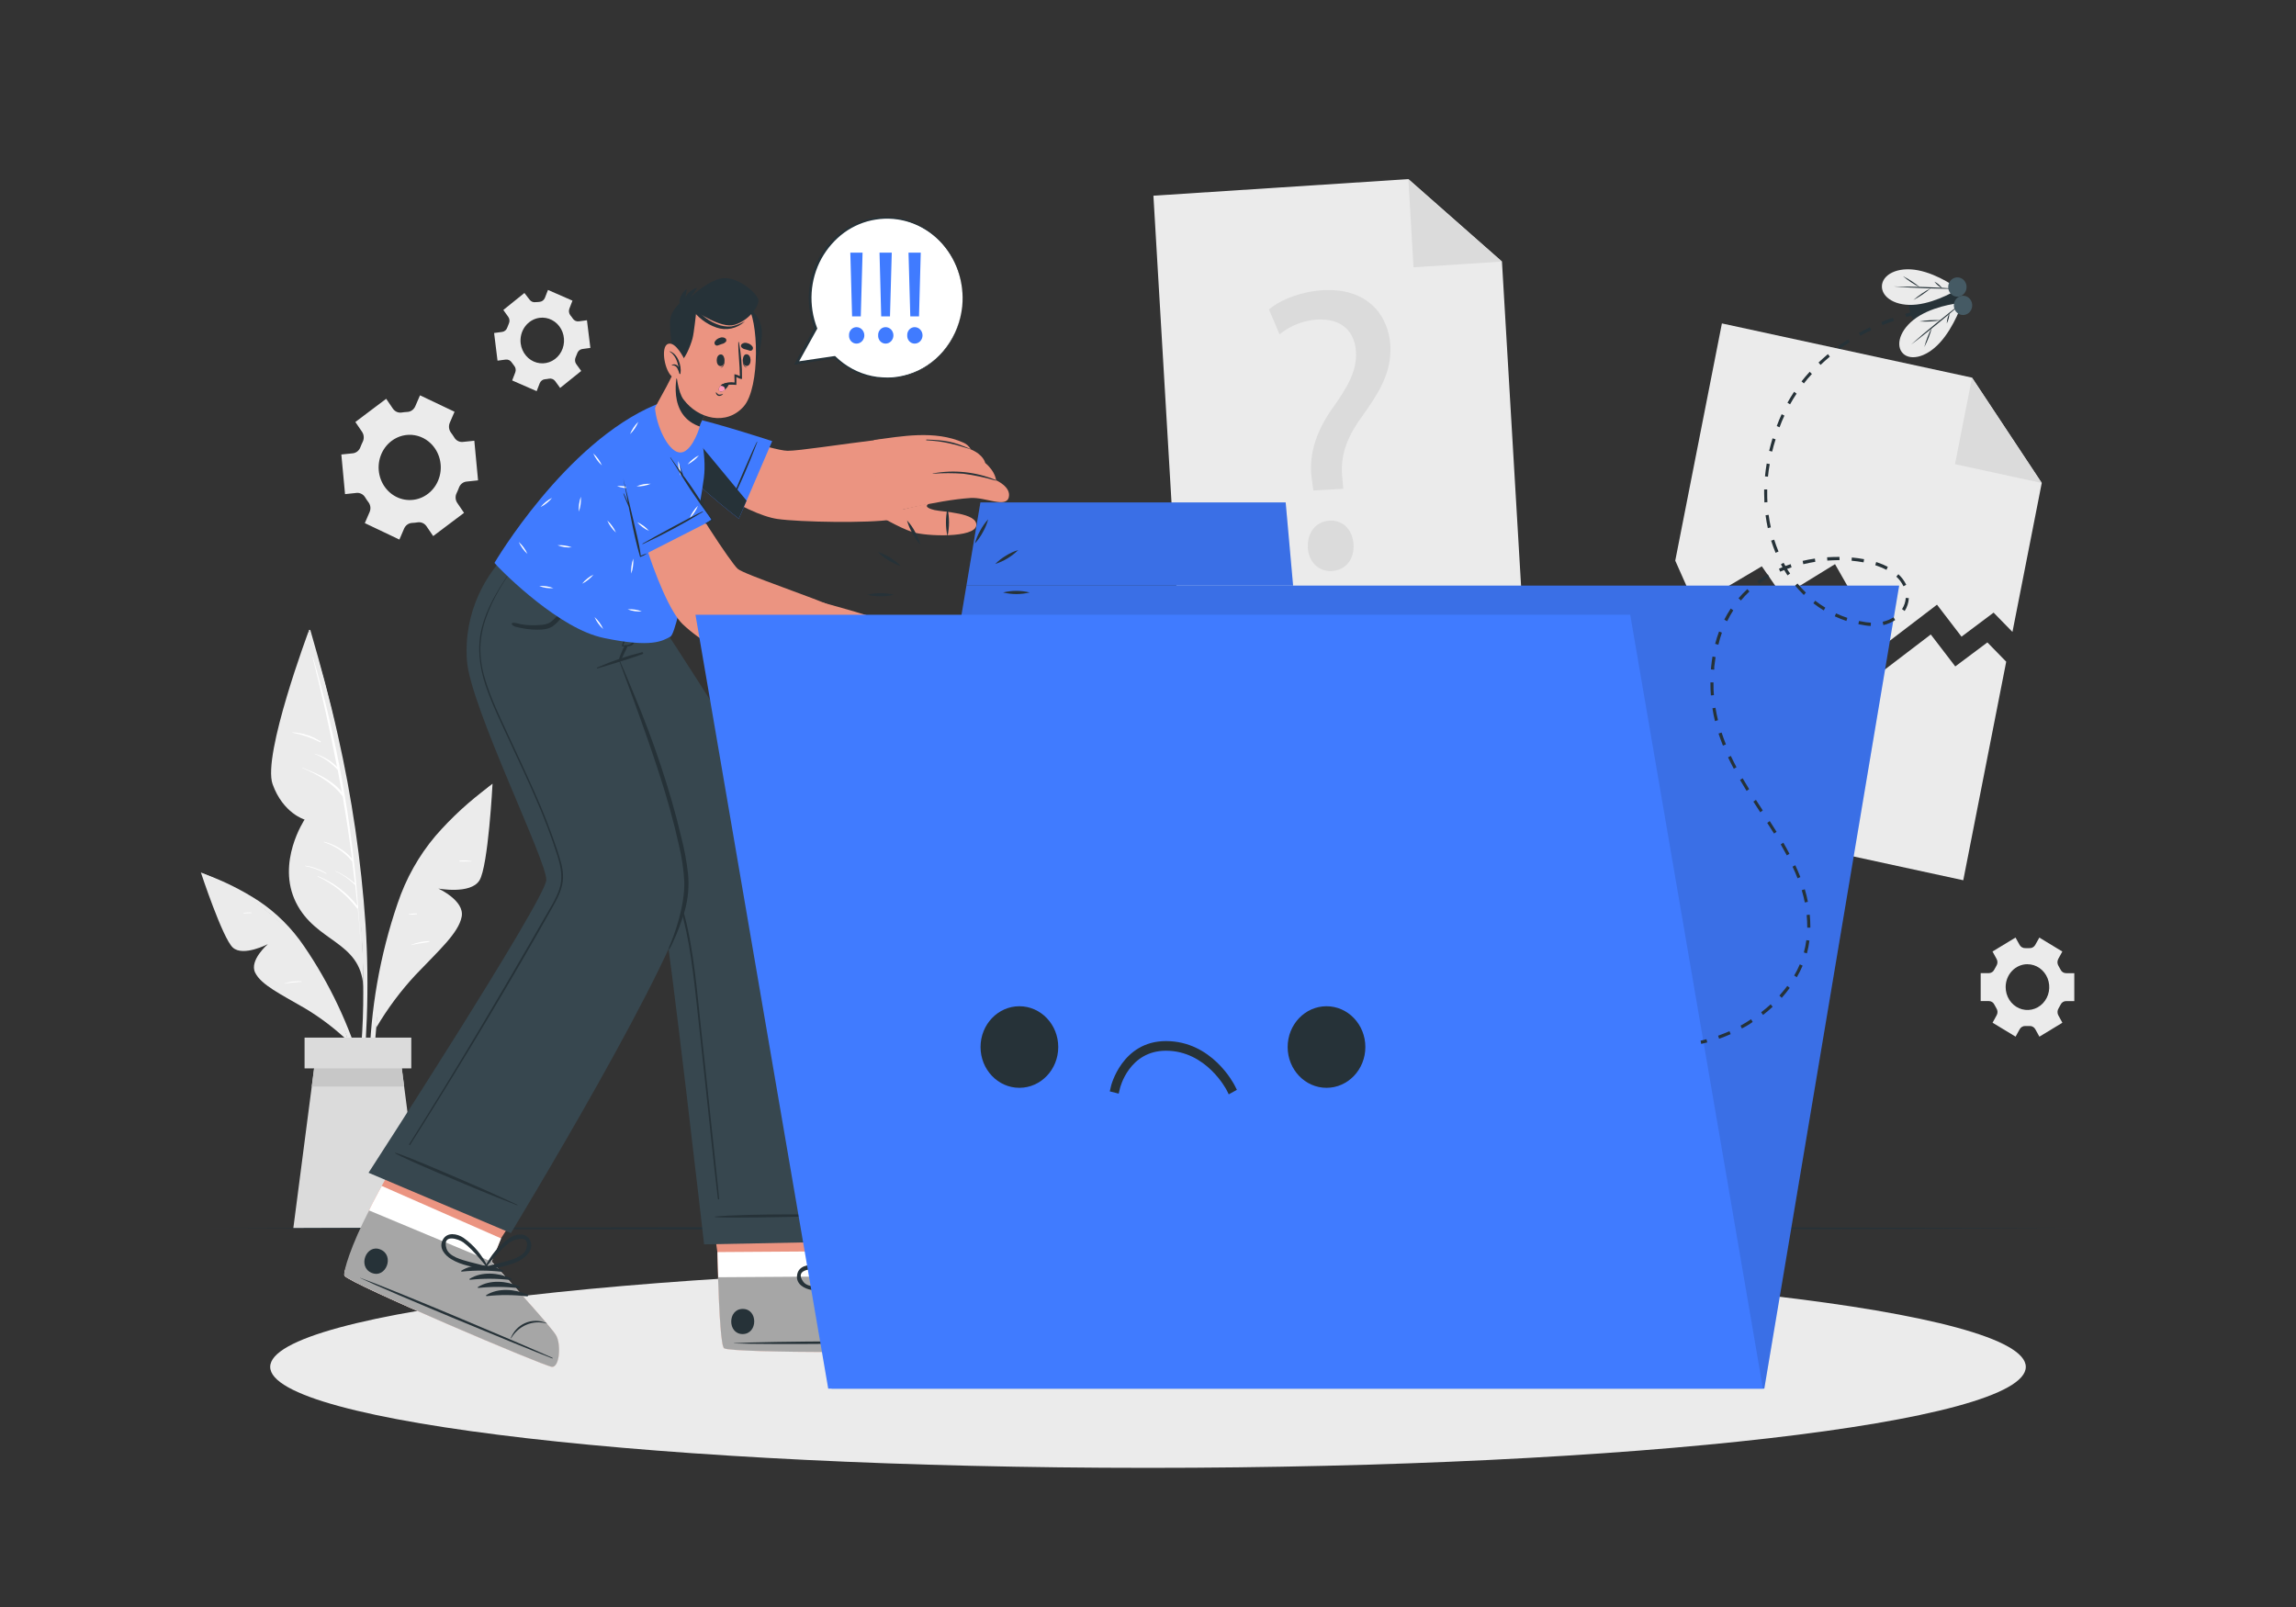 <svg width="420" height="294" viewBox="0 0 420 294" fill="none" xmlns="http://www.w3.org/2000/svg">
<rect x="0" y="0" width="420" height="294" fill="#333333" stroke="none"/>
<path d="M373.492 88.359L368.133 115.613L364.683 112.079L358.814 116.477L354.329 110.626L344.271 118.306L335.675 103.212L326.088 109.109L322.286 103.606L310.111 110.809L306.449 102.571L314.983 59.17L360.735 69.09L373.492 88.359Z" fill="#EBEBEB"/>
<path d="M360.735 69.09L373.492 88.359L357.622 84.919L360.735 69.09Z" fill="#DBDBDB"/>
<path d="M366.99 121.057L359.134 161.041L297.506 147.682L305.306 108.021L308.969 116.253L321.149 109.05L324.946 114.554L334.538 108.662L343.129 123.756L353.192 116.077L357.672 121.922L363.546 117.529L366.99 121.057Z" fill="#EBEBEB"/>
<path d="M278.785 116.371L215.981 120.452L210.991 35.803L257.628 32.769L274.747 47.851L278.785 116.371Z" fill="#EBEBEB"/>
<path d="M257.628 32.769L274.747 47.851L258.574 48.904L257.628 32.769Z" fill="#DBDBDB"/>
<path d="M240.24 89.729L239.994 87.818C239.361 83.861 240.391 79.433 243.667 74.805C246.624 70.689 248.226 67.749 248.046 64.409C247.845 60.646 245.465 58.271 241.035 58.459C238.504 58.597 236.072 59.54 234.063 61.164L232.131 56.618C234.371 54.708 238.291 53.296 242.015 53.09C250.096 52.62 254.027 57.642 254.335 63.245C254.604 68.261 252.129 72.03 248.982 76.434C246.092 80.45 245.146 83.761 245.554 87.506L245.728 89.423L240.24 89.729ZM239.243 100.142C239.098 97.414 240.75 95.391 243.208 95.25C245.666 95.109 247.458 96.92 247.604 99.654C247.738 102.236 246.232 104.317 243.634 104.47C241.153 104.617 239.361 102.724 239.221 100.142H239.243Z" fill="#DBDBDB"/>
<path d="M83.149 75.329L76.832 72.324L75.953 74.353C75.823 74.642 75.62 74.89 75.367 75.068C75.113 75.246 74.818 75.349 74.513 75.364C74.166 75.376 73.82 75.411 73.478 75.47C73.177 75.517 72.869 75.477 72.588 75.355C72.307 75.233 72.063 75.032 71.882 74.776L70.644 72.959L65.005 77.204L66.242 79.021C66.415 79.284 66.516 79.59 66.535 79.908C66.555 80.225 66.493 80.543 66.354 80.826C66.195 81.15 66.051 81.481 65.923 81.82C65.812 82.119 65.626 82.38 65.384 82.576C65.142 82.772 64.854 82.895 64.551 82.931L62.44 83.149L63.117 90.399L65.24 90.176C65.544 90.15 65.85 90.212 66.123 90.355C66.396 90.498 66.627 90.717 66.791 90.987C66.881 91.14 66.976 91.287 67.077 91.434C67.177 91.581 67.278 91.722 67.385 91.863C67.578 92.11 67.702 92.408 67.744 92.725C67.785 93.042 67.742 93.364 67.62 93.657L66.735 95.703L73.058 98.713L73.937 96.673C74.068 96.383 74.272 96.137 74.526 95.96C74.781 95.782 75.076 95.681 75.382 95.668C75.725 95.653 76.067 95.617 76.406 95.562C76.707 95.515 77.015 95.555 77.296 95.677C77.577 95.799 77.821 95.999 78.002 96.256L79.24 98.073L84.885 93.827L83.647 92.01C83.47 91.75 83.365 91.444 83.345 91.124C83.326 90.805 83.391 90.487 83.535 90.205C83.691 89.883 83.831 89.554 83.955 89.217C84.063 88.916 84.248 88.653 84.491 88.457C84.733 88.26 85.023 88.139 85.327 88.106L87.45 87.882L86.766 80.632L84.644 80.85C84.341 80.878 84.037 80.817 83.766 80.675C83.494 80.533 83.265 80.315 83.104 80.044C83.009 79.891 82.913 79.745 82.813 79.597C82.712 79.451 82.611 79.303 82.505 79.168C82.313 78.918 82.189 78.618 82.148 78.3C82.107 77.982 82.149 77.658 82.269 77.363L83.149 75.329ZM79.565 82.038C80.22 82.997 80.589 84.139 80.626 85.319C80.662 86.499 80.365 87.664 79.771 88.666C79.177 89.668 78.314 90.463 77.29 90.951C76.266 91.438 75.127 91.595 74.018 91.402C72.909 91.21 71.879 90.676 71.058 89.869C70.238 89.062 69.664 88.018 69.409 86.868C69.154 85.718 69.229 84.515 69.625 83.41C70.022 82.306 70.721 81.349 71.635 80.662C72.861 79.74 74.384 79.368 75.871 79.626C77.358 79.884 78.687 80.751 79.565 82.038Z" fill="#EBEBEB"/>
<path d="M368.693 171.526L364.482 174.077L365.226 175.43C365.338 175.624 365.393 175.848 365.386 176.074C365.379 176.3 365.31 176.52 365.187 176.706C365.058 176.917 364.935 177.135 364.823 177.364C364.731 177.567 364.586 177.738 364.404 177.857C364.223 177.976 364.012 178.037 363.798 178.035H362.32V183.144H363.81C364.024 183.142 364.234 183.203 364.415 183.322C364.597 183.441 364.742 183.612 364.834 183.815C364.946 184.044 365.07 184.262 365.198 184.473C365.321 184.659 365.39 184.879 365.397 185.105C365.404 185.332 365.349 185.555 365.238 185.749L364.493 187.102L368.704 189.654L369.454 188.295C369.563 188.103 369.721 187.946 369.91 187.842C370.099 187.738 370.311 187.691 370.524 187.707H371.241C371.453 187.692 371.666 187.739 371.855 187.843C372.044 187.946 372.201 188.103 372.31 188.295L373.061 189.659L377.266 187.108L376.522 185.749C376.416 185.554 376.364 185.332 376.372 185.107C376.38 184.883 376.447 184.665 376.566 184.479C376.695 184.267 376.818 184.044 376.93 183.821C377.022 183.618 377.168 183.447 377.349 183.328C377.531 183.209 377.741 183.148 377.955 183.15H379.445V178.041H377.944C377.73 178.043 377.52 177.982 377.338 177.863C377.157 177.744 377.011 177.573 376.919 177.37C376.807 177.147 376.684 176.923 376.555 176.712C376.436 176.525 376.368 176.308 376.361 176.083C376.353 175.859 376.405 175.637 376.51 175.442L377.255 174.083L373.05 171.531L372.299 172.872C372.191 173.065 372.033 173.222 371.844 173.326C371.655 173.429 371.442 173.476 371.23 173.46H370.871H370.513C370.3 173.475 370.086 173.428 369.897 173.324C369.707 173.221 369.548 173.064 369.438 172.872L368.693 171.526ZM370.871 176.406C371.66 176.405 372.432 176.649 373.089 177.109C373.745 177.569 374.257 178.222 374.559 178.988C374.862 179.753 374.941 180.595 374.788 181.408C374.634 182.22 374.254 182.967 373.696 183.553C373.138 184.139 372.427 184.538 371.653 184.699C370.879 184.86 370.077 184.777 369.348 184.459C368.62 184.142 367.997 183.604 367.559 182.915C367.122 182.225 366.889 181.415 366.89 180.587C366.889 180.037 366.991 179.493 367.191 178.985C367.391 178.477 367.684 178.015 368.054 177.627C368.424 177.238 368.863 176.929 369.346 176.719C369.83 176.508 370.348 176.4 370.871 176.4V176.406Z" fill="#EBEBEB"/>
<path d="M95.928 53.602L92.07 56.707L92.96 57.947C93.093 58.124 93.174 58.337 93.195 58.561C93.216 58.785 93.175 59.011 93.078 59.212C92.971 59.441 92.877 59.676 92.798 59.917C92.729 60.13 92.605 60.318 92.439 60.46C92.274 60.602 92.074 60.693 91.862 60.723L90.384 60.923L91.011 65.985L92.49 65.785C92.705 65.754 92.924 65.787 93.122 65.88C93.32 65.974 93.489 66.125 93.61 66.315C93.745 66.519 93.89 66.716 94.046 66.903C94.191 67.069 94.286 67.276 94.322 67.498C94.358 67.72 94.332 67.948 94.248 68.155L93.688 69.602L98.168 71.56L98.728 70.113C98.811 69.906 98.948 69.727 99.124 69.597C99.299 69.467 99.505 69.391 99.719 69.378L100.078 69.337L100.43 69.278C100.638 69.237 100.852 69.257 101.049 69.334C101.247 69.412 101.42 69.545 101.55 69.719L102.463 70.972L106.322 67.867L105.42 66.626C105.29 66.447 105.21 66.233 105.189 66.009C105.168 65.784 105.208 65.558 105.302 65.356C105.409 65.129 105.502 64.895 105.582 64.656C105.651 64.444 105.776 64.256 105.941 64.114C106.106 63.971 106.306 63.88 106.518 63.851L107.996 63.651L107.369 58.588L105.89 58.788C105.676 58.82 105.457 58.788 105.259 58.696C105.061 58.603 104.891 58.454 104.77 58.265C104.63 58.053 104.485 57.853 104.328 57.677C104.198 57.507 104.113 57.303 104.084 57.087C104.054 56.87 104.08 56.65 104.16 56.448L104.72 55.002L100.24 53.044L99.68 54.49C99.596 54.697 99.458 54.875 99.283 55.005C99.108 55.134 98.903 55.211 98.689 55.225L98.33 55.26L98 55.272C97.793 55.313 97.579 55.294 97.381 55.216C97.184 55.138 97.01 55.005 96.88 54.831L95.928 53.602ZM98.689 58.147C99.469 58.042 100.261 58.182 100.966 58.549C101.67 58.916 102.256 59.493 102.648 60.209C103.04 60.925 103.221 61.747 103.169 62.571C103.117 63.395 102.834 64.184 102.355 64.839C101.876 65.494 101.223 65.986 100.479 66.252C99.734 66.518 98.931 66.546 98.171 66.334C97.411 66.121 96.728 65.677 96.209 65.057C95.689 64.437 95.355 63.67 95.25 62.851C95.18 62.305 95.214 61.75 95.349 61.217C95.484 60.685 95.718 60.186 96.038 59.748C96.358 59.311 96.756 58.945 97.211 58.67C97.666 58.395 98.168 58.218 98.689 58.147Z" fill="#EBEBEB"/>
<path d="M67.099 186.267C67.31 180.582 67.235 174.891 66.875 169.215C66.074 157.494 64.372 145.861 61.785 134.429C60.362 127.996 58.615 121.669 56.79 115.348C56.734 115.154 56.442 115.207 56.493 115.407C62.132 137.692 66.758 160.683 66.438 183.85C66.349 190.318 65.632 196.698 65.05 203.142C65.05 203.313 65.302 203.383 65.341 203.207C66.5 197.674 66.881 191.9 67.099 186.267Z" fill="#EBEBEB"/>
<path d="M56.493 115.389C56.493 115.389 47.958 138.145 49.868 143.472C51.778 148.799 55.72 149.94 55.72 149.94C55.72 149.94 50.495 157.772 54.146 165.116C57.798 172.46 65.906 172.114 66.466 180.44C66.45 180.481 66.898 145.665 56.493 115.389Z" fill="#EBEBEB"/>
<path d="M65.52 166.104C65.534 166.066 65.534 166.024 65.52 165.987C64.4 150.451 61.624 135.096 57.243 120.211C57.243 120.17 57.159 120.181 57.17 120.211C58.862 126.875 60.355 133.566 61.65 140.285C60.503 139.144 59.101 138.323 57.574 137.898C57.574 137.898 57.529 137.933 57.574 137.945C59.178 138.562 60.621 139.57 61.785 140.885C62.031 142.208 62.278 143.525 62.507 144.848C60.598 142.608 57.954 141.496 55.306 140.438C55.3 140.441 55.294 140.445 55.291 140.451C55.287 140.457 55.285 140.463 55.285 140.47C55.285 140.477 55.287 140.484 55.291 140.49C55.294 140.495 55.3 140.5 55.306 140.503C58.066 141.679 60.81 143.196 62.681 145.695C63.33 149.47 63.902 153.258 64.394 157.061C63.016 155.544 61.247 154.48 59.304 153.997C59.242 153.997 59.209 154.074 59.27 154.091C61.267 154.709 63.049 155.922 64.4 157.584H64.434C64.602 158.917 64.762 160.255 64.915 161.6C63.849 160.652 62.644 159.89 61.348 159.342C61.314 159.342 61.292 159.383 61.348 159.395C62.671 159.997 63.882 160.839 64.926 161.882C64.926 161.882 64.954 161.882 64.971 161.882C65.111 163.158 65.251 164.434 65.374 165.71C63.451 163.269 60.956 161.397 58.134 160.277C58.122 160.277 58.11 160.282 58.102 160.291C58.093 160.3 58.089 160.312 58.089 160.324C58.089 160.337 58.093 160.349 58.102 160.357C58.11 160.366 58.122 160.371 58.134 160.371C60.92 161.661 63.368 163.64 65.268 166.139C65.289 166.167 65.317 166.187 65.349 166.198C65.381 166.208 65.415 166.208 65.447 166.198C65.632 168.156 65.8 170.114 65.934 172.078C65.934 172.108 65.979 172.108 65.979 172.078C65.834 170.106 65.68 168.115 65.52 166.104Z" fill="white"/>
<path d="M58.66 135.658C57.114 134.647 55.349 134.069 53.53 133.976C53.522 133.976 53.513 133.98 53.507 133.986C53.5 133.993 53.497 134.002 53.497 134.011C53.497 134.02 53.5 134.029 53.507 134.036C53.513 134.043 53.522 134.046 53.53 134.046C55.288 134.396 56.995 134.99 58.604 135.81C58.671 135.828 58.722 135.705 58.66 135.658Z" fill="white"/>
<path d="M59.696 159.748C58.508 159.032 57.2 158.563 55.843 158.366C55.798 158.366 55.793 158.431 55.843 158.442C57.168 158.721 58.45 159.192 59.651 159.842C59.702 159.871 59.746 159.777 59.696 159.748Z" fill="white"/>
<path d="M89.544 143.866C85.933 146.486 82.618 149.528 79.66 152.933C76.61 156.538 74.257 160.732 72.733 165.281C69.489 174.758 67.745 184.729 67.57 194.798C67.461 200.375 67.97 205.945 69.087 211.398C69.096 211.437 69.119 211.472 69.152 211.494C69.185 211.516 69.224 211.524 69.262 211.517C69.3 211.509 69.334 211.486 69.357 211.453C69.38 211.42 69.389 211.379 69.384 211.339C67.994 201.717 68.047 191.926 69.541 182.321C71.008 172.913 73.309 162.67 79.01 155.02C82.113 150.851 85.982 147.576 89.807 144.189C90.009 144.001 89.751 143.713 89.544 143.866Z" fill="#EBEBEB"/>
<path d="M68.824 188.013C70.879 184.523 73.294 181.281 76.026 178.346C80.298 173.86 83.894 170.673 84.454 167.709C85.014 164.746 80.175 162.558 80.175 162.558C80.175 162.558 86.083 163.676 87.702 161.071C89.32 158.466 90.098 143.378 90.098 143.378C90.098 143.378 79.346 151.439 74.334 162.741C69.322 174.042 68.824 188.013 68.824 188.013Z" fill="#EBEBEB"/>
<path d="M86.24 157.531C85.532 157.42 84.814 157.395 84.101 157.455C84.017 157.455 84.022 157.608 84.101 157.613C84.806 157.613 85.518 157.578 86.223 157.613C86.231 157.611 86.239 157.607 86.244 157.6C86.25 157.594 86.254 157.586 86.256 157.578C86.258 157.569 86.257 157.56 86.254 157.552C86.251 157.544 86.246 157.537 86.24 157.531Z" fill="white"/>
<path d="M78.518 172.166C77.382 172.191 76.26 172.426 75.202 172.86C75.202 172.86 75.202 172.919 75.202 172.913C76.322 172.637 77.403 172.525 78.512 172.325C78.526 172.319 78.539 172.308 78.548 172.294C78.557 172.28 78.562 172.264 78.562 172.248C78.563 172.231 78.559 172.215 78.551 172.2C78.543 172.186 78.532 172.174 78.518 172.166Z" fill="white"/>
<path d="M76.199 167.11C75.728 167.106 75.257 167.149 74.794 167.239C74.785 167.242 74.778 167.248 74.772 167.256C74.767 167.264 74.764 167.273 74.764 167.283C74.764 167.293 74.767 167.302 74.772 167.31C74.778 167.318 74.785 167.324 74.794 167.327C75.263 167.356 75.734 167.334 76.199 167.262C76.219 167.262 76.237 167.254 76.251 167.24C76.264 167.226 76.272 167.206 76.272 167.186C76.272 167.166 76.264 167.146 76.251 167.132C76.237 167.118 76.219 167.11 76.199 167.11Z" fill="white"/>
<path d="M37.302 159.871C40.801 161.117 44.155 162.776 47.298 164.816C50.559 166.992 53.387 169.812 55.625 173.119C60.334 180.002 63.939 187.646 66.299 195.751C67.614 200.238 68.426 204.872 68.718 209.557C68.712 209.588 68.696 209.615 68.673 209.634C68.65 209.654 68.621 209.664 68.592 209.664C68.562 209.664 68.534 209.654 68.511 209.634C68.488 209.615 68.472 209.588 68.466 209.557C67.477 201.434 65.281 193.523 61.959 186.114C58.694 178.852 54.578 171.126 48.283 166.316C44.856 163.699 41.003 161.982 37.162 160.171C36.96 160.101 37.1 159.801 37.302 159.871Z" fill="#EBEBEB"/>
<path d="M63.79 190.571C61.357 188.246 58.688 186.21 55.832 184.497C51.386 181.904 47.774 180.198 46.67 177.935C45.567 175.671 49 172.731 49 172.731C49 172.731 44.464 175.083 42.582 173.348C40.701 171.614 36.747 159.618 36.747 159.618C36.747 159.618 47.225 163.529 53.76 171.461C60.295 179.393 63.79 190.571 63.79 190.571Z" fill="#EBEBEB"/>
<path d="M55.093 179.528C54.063 179.453 53.028 179.586 52.046 179.922C52.046 179.922 52.046 179.975 52.046 179.969C53.048 179.789 54.06 179.679 55.076 179.64C55.149 179.64 55.166 179.534 55.093 179.528Z" fill="white"/>
<path d="M45.954 166.945C45.484 166.905 45.011 166.932 44.548 167.027C44.498 167.027 44.514 167.121 44.548 167.115C45.013 167.063 45.466 167.08 45.926 167.068C45.94 167.069 45.954 167.064 45.965 167.055C45.977 167.046 45.985 167.033 45.988 167.019C45.991 167.004 45.99 166.989 45.983 166.975C45.977 166.962 45.967 166.951 45.954 166.945Z" fill="white"/>
<path d="M77.302 224.722H53.654L57.025 198.785L57.887 192.135H73.069L73.931 198.785L77.302 224.722Z" fill="#DBDBDB"/>
<path d="M73.931 198.785H57.025L57.887 192.135H73.069L73.931 198.785Z" fill="#C7C7C7"/>
<path d="M75.236 189.83H55.714V195.463H75.236V189.83Z" fill="#DBDBDB"/>
<path d="M38.618 224.722L81.183 224.581L123.749 224.528L208.88 224.428L294.011 224.528L336.577 224.581L379.142 224.722L336.577 224.869L294.011 224.916L208.88 225.016L123.749 224.916L81.183 224.863L38.618 224.722Z" fill="#263238"/>
<path d="M210 268.546C298.683 268.546 370.574 260.274 370.574 250.071C370.574 239.867 298.683 231.596 210 231.596C121.317 231.596 49.426 239.867 49.426 250.071C49.426 260.274 121.317 268.546 210 268.546Z" fill="#EBEBEB"/>
<path d="M172.62 247.013C171.315 247.477 133.902 247.601 132.468 246.672C131.908 246.319 131.589 240.598 131.348 233.671C131.298 232.178 131.258 230.631 131.225 229.067L128.24 208.111L153.255 207.94L155.613 228.903L155.518 233.512C155.518 233.512 169.865 240.186 171.332 241.398C172.799 242.609 173.925 246.548 172.62 247.013Z" fill="#EB9481"/>
<path d="M172.62 247.013C171.315 247.478 133.901 247.601 132.468 246.672C131.807 246.237 131.449 237.881 131.247 229.067L155.585 228.903L155.489 233.513C155.489 233.513 169.837 240.186 171.304 241.398C172.771 242.609 173.925 246.548 172.62 247.013Z" fill="white"/>
<path d="M172.62 247.013C171.315 247.477 133.902 247.601 132.468 246.672C131.908 246.319 131.589 240.598 131.348 233.671L155.467 233.512C155.467 233.512 169.814 240.186 171.281 241.398C172.749 242.609 173.925 246.548 172.62 247.013Z" fill="#A6A6A6"/>
<path d="M172.077 245.443C165.805 245.302 140.493 245.367 134.282 245.731C134.232 245.731 134.232 245.766 134.282 245.772C140.498 246.049 165.81 245.772 172.077 245.549C172.211 245.543 172.211 245.443 172.077 245.443Z" fill="#263238"/>
<path d="M168.89 239.992C168.193 239.976 167.5 240.111 166.855 240.391C166.21 240.67 165.627 241.087 165.144 241.615C164.263 242.557 163.765 243.822 163.755 245.143C163.755 245.184 163.822 245.184 163.828 245.143C164.036 243.842 164.639 242.647 165.548 241.735C166.456 240.824 167.621 240.246 168.868 240.086C168.88 240.089 168.892 240.087 168.903 240.081C168.913 240.074 168.921 240.063 168.924 240.051C168.927 240.039 168.925 240.025 168.919 240.014C168.912 240.003 168.902 239.995 168.89 239.992Z" fill="#263238"/>
<path d="M157.92 234.159C155.411 234.13 152.505 235.071 150.948 237.234C150.892 237.317 151.004 237.405 151.077 237.364C153.269 236.149 155.578 235.183 157.965 234.483C158.002 234.472 158.034 234.448 158.055 234.414C158.076 234.38 158.084 234.34 158.079 234.3C158.073 234.26 158.054 234.224 158.025 234.198C157.996 234.172 157.958 234.158 157.92 234.159Z" fill="#263238"/>
<path d="M159.869 234.941C157.354 234.941 154.448 235.859 152.897 238.017C152.835 238.105 152.947 238.193 153.025 238.152C155.214 236.933 157.522 235.965 159.908 235.265C159.944 235.254 159.976 235.23 159.997 235.197C160.018 235.164 160.027 235.124 160.022 235.085C160.017 235.046 159.999 235.01 159.971 234.983C159.943 234.957 159.906 234.942 159.869 234.941Z" fill="#263238"/>
<path d="M161.806 235.729C159.298 235.729 156.391 236.641 154.834 238.804C154.778 238.887 154.89 238.975 154.963 238.934C157.155 237.719 159.464 236.753 161.851 236.053C161.888 236.042 161.92 236.018 161.941 235.984C161.962 235.95 161.971 235.91 161.965 235.87C161.96 235.83 161.94 235.794 161.911 235.768C161.882 235.742 161.845 235.728 161.806 235.729Z" fill="#263238"/>
<path d="M163.75 236.517C161.235 236.488 158.329 237.429 156.778 239.592C156.716 239.675 156.834 239.763 156.906 239.722C159.098 238.506 161.407 237.54 163.794 236.841C163.831 236.83 163.863 236.806 163.884 236.772C163.905 236.738 163.914 236.698 163.908 236.658C163.903 236.618 163.883 236.582 163.854 236.556C163.825 236.53 163.788 236.516 163.75 236.517Z" fill="#263238"/>
<path d="M135.861 239.469C133.061 239.469 133.061 244.085 135.861 244.067C138.661 244.049 138.684 239.451 135.861 239.469Z" fill="#263238"/>
<path d="M160.614 227.115C159.342 226.01 157.741 227.115 156.962 228.25C155.667 230.256 154.894 232.583 154.722 235C154.722 235.053 154.762 235.077 154.801 235.077C154.811 235.126 154.832 235.173 154.863 235.212C154.893 235.252 154.932 235.283 154.977 235.303C155.021 235.323 155.07 235.332 155.118 235.328C155.166 235.325 155.213 235.309 155.254 235.282C157.035 233.983 159.096 232.819 160.446 230.978C161.213 229.908 161.84 228.144 160.614 227.115ZM157.556 232.725C156.694 233.389 155.803 234.006 154.963 234.706C155.411 233.389 155.798 232.06 156.369 230.79C156.633 230.181 156.936 229.592 157.276 229.026C157.836 228.15 160.278 225.939 160.535 228.803C160.681 230.373 158.581 231.937 157.556 232.725Z" fill="#263238"/>
<path d="M148.473 236C150.657 236.341 152.914 235.682 155.058 235.324C155.105 235.311 155.148 235.287 155.184 235.253C155.22 235.22 155.248 235.178 155.266 235.131C155.284 235.084 155.292 235.034 155.288 234.983C155.284 234.933 155.268 234.884 155.243 234.841C155.251 234.835 155.258 234.826 155.262 234.817C155.267 234.807 155.269 234.796 155.269 234.786C155.269 234.775 155.267 234.764 155.262 234.754C155.258 234.745 155.251 234.736 155.243 234.73C153.52 233.116 151.422 232.007 149.162 231.513C147.84 231.249 145.97 231.631 145.802 233.354C145.6 234.977 147.196 235.788 148.473 236ZM146.95 234.506C145.27 232.248 148.478 232.054 149.442 232.289C150.066 232.454 150.68 232.662 151.278 232.913C152.503 233.446 153.701 234.045 154.868 234.706C153.804 234.818 152.757 235.018 151.698 235.171C150.433 235.347 147.89 235.747 146.95 234.506Z" fill="#263238"/>
<path d="M91.459 111.25C91.459 111.25 120.506 163.135 121.285 166.78C122.478 172.378 128.8 227.656 128.8 227.656L159.04 227.068C159.04 227.068 153.832 178.329 148.898 162.27C145.348 150.704 119.711 112.343 119.711 112.343L91.459 111.25Z" fill="#37474F"/>
<path d="M156.29 222.223C151.95 222.188 136.567 222.005 130.788 222.57C130.743 222.57 130.749 222.652 130.788 222.658C132.776 222.958 151.945 222.493 156.285 222.346C156.294 222.35 156.303 222.351 156.313 222.35C156.323 222.348 156.332 222.345 156.34 222.339C156.348 222.334 156.354 222.326 156.359 222.317C156.364 222.308 156.367 222.299 156.367 222.289C156.368 222.278 156.366 222.268 156.362 222.259C156.358 222.25 156.352 222.242 156.345 222.235C156.337 222.229 156.328 222.224 156.319 222.222C156.309 222.22 156.3 222.22 156.29 222.223Z" fill="#263238"/>
<path d="M96.415 116.012C98.319 119.146 100.335 122.216 102.273 125.326C104.21 128.437 106.159 131.547 108.08 134.652C111.91 140.924 115.644 147.237 119.28 153.591C121.055 156.537 122.573 159.644 123.816 162.876C124.951 166.108 125.804 169.442 126.364 172.837C126.958 176.241 127.35 179.681 127.714 183.121C128.087 186.778 128.477 190.438 128.884 194.099C129.679 201.59 130.476 209.081 131.275 216.572C131.37 217.489 131.466 218.407 131.555 219.33C131.555 219.465 131.337 219.489 131.32 219.33C130.43 211.892 129.69 204.424 128.884 196.986C128.481 193.274 128.079 189.563 127.68 185.855C127.305 182.403 126.946 178.946 126.437 175.518C125.969 172.134 125.258 168.793 124.309 165.522C123.263 162.135 121.862 158.881 120.131 155.82C116.631 149.475 112.924 143.243 109.217 137.004C105.51 130.765 101.702 124.474 97.793 118.311C97.311 117.553 96.824 116.794 96.32 116.048C96.281 116.006 96.382 115.954 96.415 116.012Z" fill="#263238"/>
<path d="M100.979 250.071C99.602 249.982 64.019 234.847 63.034 233.412C62.99 233.328 62.97 233.232 62.978 233.136C62.978 231.848 65.447 227.356 67.508 221.453C67.637 221.076 68.555 219.324 69.826 216.966C73.36 210.504 79.52 199.373 79.52 199.373L102.777 209.075L91.644 226.568L89.914 230.802C89.914 230.802 100.828 242.65 101.746 244.326C102.665 246.002 102.351 250.153 100.979 250.071Z" fill="#EB9481"/>
<path d="M100.979 250.07C99.602 249.982 64.019 234.847 63.034 233.412C62.99 233.328 62.97 233.232 62.978 233.136C62.978 231.848 65.447 227.356 67.508 221.453C67.637 221.076 68.555 219.324 69.826 216.966L91.666 226.568L89.936 230.802C89.936 230.802 100.85 242.65 101.769 244.326C102.687 246.002 102.351 250.153 100.979 250.07Z" fill="white"/>
<path d="M100.979 250.07C99.602 249.982 64.019 234.847 63.034 233.412C62.653 232.866 64.243 227.768 67.514 221.453L89.914 230.808C89.914 230.808 100.828 242.644 101.752 244.332C102.676 246.019 102.351 250.153 100.979 250.07Z" fill="#A6A6A6"/>
<path d="M101.035 248.401C95.273 245.802 71.786 235.888 65.901 233.783C65.85 233.783 65.839 233.783 65.901 233.818C71.562 236.523 95.121 246.237 101.013 248.518C101.125 248.548 101.158 248.454 101.035 248.401Z" fill="#263238"/>
<path d="M100.027 242.091C99.388 241.797 98.698 241.644 98 241.644C97.302 241.644 96.612 241.797 95.973 242.091C94.824 242.62 93.913 243.593 93.43 244.808C93.43 244.843 93.481 244.873 93.498 244.837C94.158 243.71 95.148 242.838 96.32 242.351C97.493 241.864 98.783 241.79 99.999 242.138C100.009 242.136 100.017 242.129 100.022 242.121C100.027 242.112 100.029 242.101 100.027 242.091Z" fill="#263238"/>
<path d="M91.946 232.366C89.634 231.349 86.598 231.078 84.386 232.472C84.302 232.525 84.386 232.648 84.459 232.642C86.925 232.38 89.41 232.393 91.874 232.683C91.912 232.688 91.95 232.677 91.981 232.654C92.012 232.631 92.034 232.597 92.043 232.558C92.052 232.519 92.047 232.478 92.029 232.443C92.011 232.408 91.982 232.38 91.946 232.366Z" fill="#263238"/>
<path d="M93.464 233.859C91.151 232.842 88.116 232.572 85.904 233.965C85.82 234.018 85.904 234.142 85.977 234.136C88.442 233.87 90.928 233.884 93.391 234.177C93.429 234.181 93.467 234.171 93.498 234.148C93.529 234.125 93.552 234.091 93.561 234.052C93.57 234.013 93.565 233.972 93.547 233.936C93.529 233.901 93.5 233.874 93.464 233.859Z" fill="#263238"/>
<path d="M94.987 235.353C92.669 234.336 89.634 234.065 87.427 235.459C87.338 235.512 87.427 235.635 87.494 235.629C89.96 235.364 92.446 235.377 94.909 235.67C94.948 235.677 94.987 235.669 95.02 235.646C95.053 235.624 95.077 235.589 95.087 235.549C95.096 235.51 95.092 235.467 95.073 235.431C95.055 235.394 95.024 235.367 94.987 235.353Z" fill="#263238"/>
<path d="M96.505 236.846C94.186 235.829 91.157 235.559 88.945 236.946C88.855 237.005 88.945 237.129 89.012 237.123C91.478 236.857 93.963 236.871 96.426 237.164C96.465 237.171 96.505 237.162 96.538 237.14C96.571 237.117 96.594 237.083 96.604 237.043C96.614 237.003 96.609 236.961 96.591 236.924C96.572 236.888 96.542 236.86 96.505 236.846Z" fill="#263238"/>
<path d="M69.597 228.597C66.982 227.503 65.358 231.778 67.984 232.872C70.61 233.965 72.24 229.69 69.597 228.597Z" fill="#263238"/>
<path d="M96.958 226.897C96.169 225.375 94.304 225.751 93.167 226.509C91.252 227.856 89.707 229.708 88.687 231.878C88.683 231.887 88.68 231.898 88.68 231.908C88.68 231.919 88.682 231.93 88.687 231.939C88.691 231.949 88.697 231.957 88.705 231.964C88.713 231.971 88.722 231.975 88.732 231.978C88.732 232.172 88.855 232.401 89.073 232.354C91.196 231.843 93.52 231.578 95.424 230.402C96.516 229.72 97.703 228.338 96.958 226.897ZM92.114 230.89C91.078 231.166 90.037 231.39 89.012 231.707C89.86 230.635 90.759 229.609 91.706 228.632C92.172 228.166 92.668 227.734 93.189 227.338C94.001 226.75 97.07 225.663 96.286 228.42C95.855 229.943 93.352 230.561 92.114 230.89Z" fill="#263238"/>
<path d="M82.527 230.349C84.431 231.525 86.755 231.801 88.872 232.319C89.09 232.372 89.236 232.142 89.219 231.942C89.23 231.941 89.24 231.937 89.248 231.931C89.257 231.924 89.264 231.916 89.268 231.906C89.273 231.896 89.275 231.885 89.274 231.874C89.273 231.862 89.27 231.852 89.264 231.843C88.245 229.668 86.701 227.813 84.784 226.462C83.664 225.698 81.788 225.316 80.993 226.833C80.198 228.35 81.413 229.661 82.527 230.349ZM81.654 228.362C80.875 225.604 83.938 226.698 84.75 227.291C85.272 227.687 85.766 228.122 86.229 228.591C87.174 229.569 88.071 230.598 88.917 231.672C87.892 231.354 86.85 231.125 85.814 230.849C84.56 230.496 82.079 229.908 81.654 228.362Z" fill="#263238"/>
<path d="M93.453 225.592L67.418 214.555C67.418 214.555 99.697 164.722 99.932 161.012C100.145 157.731 85.966 129.142 85.411 120.811C84.806 111.814 88.928 104.858 93.464 100.536L120.316 112.526C120.316 112.526 117.482 117.282 113.036 119.934C113.036 119.934 126.806 152.98 126.022 163.141C125.238 173.301 93.453 225.592 93.453 225.592Z" fill="#37474F"/>
<path d="M94.606 220.394C90.843 218.695 91.946 219.124 88.161 217.454C86.313 216.643 74.161 211.333 72.29 210.892C72.251 210.892 72.223 210.951 72.262 210.974C73.881 212.015 86.134 217.101 87.998 217.878C91.812 219.453 90.731 218.959 94.562 220.488C94.567 220.496 94.575 220.503 94.584 220.507C94.592 220.511 94.602 220.512 94.611 220.512C94.621 220.511 94.63 220.507 94.638 220.502C94.646 220.496 94.652 220.488 94.656 220.479C94.661 220.47 94.663 220.46 94.662 220.45C94.662 220.44 94.659 220.431 94.654 220.422C94.649 220.414 94.642 220.407 94.634 220.402C94.625 220.397 94.616 220.394 94.606 220.394Z" fill="#263238"/>
<path d="M117.438 119.329C114.642 120.013 111.907 120.945 109.262 122.116C109.251 122.12 109.241 122.126 109.233 122.134C109.224 122.141 109.217 122.151 109.212 122.162C109.207 122.172 109.205 122.184 109.204 122.196C109.203 122.207 109.205 122.219 109.208 122.231C109.212 122.242 109.218 122.252 109.225 122.261C109.233 122.27 109.242 122.277 109.252 122.282C109.262 122.287 109.273 122.29 109.284 122.291C109.296 122.292 109.307 122.29 109.318 122.286C112.062 121.446 114.85 120.658 117.55 119.664C117.757 119.587 117.65 119.282 117.438 119.329Z" fill="#263238"/>
<path d="M114.24 118.188C113.979 118.675 113.749 119.18 113.551 119.699C113.358 120.093 113.238 120.522 113.198 120.963C113.198 121.052 113.31 121.069 113.361 121.016C113.642 120.663 113.868 120.267 114.033 119.84C114.262 119.376 114.498 118.917 114.716 118.441C114.867 118.094 114.414 117.87 114.24 118.188Z" fill="#263238"/>
<path d="M114.576 115.518C114.744 115.083 114.906 114.654 115.08 114.219C115.254 113.784 115.472 113.337 115.64 112.878C115.64 112.808 115.774 112.878 115.746 112.931C115.578 113.366 115.472 113.825 115.343 114.272C115.214 114.719 115.069 115.166 114.929 115.613C114.666 116.442 114.369 117.265 114.005 118.07C114.445 118.093 114.885 118.013 115.293 117.835C115.709 117.556 116.029 117.143 116.206 116.659C116.441 116.177 116.659 115.683 116.9 115.201C117.196 114.68 117.446 114.13 117.645 113.56C117.645 113.49 117.779 113.56 117.751 113.613C117.386 114.819 116.908 115.983 116.323 117.088C116.071 117.518 115.875 117.97 115.416 118.135C114.919 118.281 114.399 118.319 113.887 118.247C113.82 118.247 113.742 118.247 113.764 118.141C113.993 117.253 114.264 116.378 114.576 115.518Z" fill="#263238"/>
<path d="M113.434 121.01C114.391 123.133 115.231 125.25 116.122 127.367C117.012 129.484 117.802 131.53 118.602 133.635C120.204 137.88 121.638 142.208 122.898 146.571C123.519 148.735 124.096 150.916 124.611 153.115C125.179 155.307 125.594 157.54 125.854 159.795C126.079 162.046 125.889 164.322 125.294 166.498C124.677 168.649 123.884 170.74 122.926 172.749C122.338 174.019 122.142 173.848 122.422 173.207C123.222 171.384 125.322 165.863 125.171 161.224C125.049 159.003 124.722 156.799 124.197 154.644C123.708 152.421 123.157 150.216 122.545 148.029C121.352 143.713 119.935 139.485 118.479 135.264C117.662 132.912 116.799 130.56 115.959 128.208C115.119 125.856 114.279 123.692 113.338 121.093C113.31 120.987 113.406 120.946 113.434 121.01Z" fill="#263238"/>
<path d="M93.671 113.996C94.136 113.813 94.791 114.113 95.262 114.196C95.871 114.304 96.486 114.369 97.104 114.39C97.715 114.412 98.327 114.391 98.935 114.325C99.548 114.308 100.148 114.141 100.688 113.837C101.574 113.159 102.333 112.316 102.928 111.35C103.637 110.362 104.222 109.283 104.67 108.139C104.67 108.069 104.787 108.139 104.765 108.186C104.569 108.839 104.423 109.497 104.205 110.138C103.963 110.74 103.675 111.321 103.342 111.873C102.803 112.984 102.006 113.935 101.024 114.637C99.943 115.283 98.554 115.224 97.35 115.172C96.652 115.129 95.958 115.033 95.273 114.883C94.78 114.772 93.951 114.689 93.638 114.237C93.623 114.219 93.612 114.199 93.606 114.177C93.599 114.154 93.597 114.131 93.601 114.108C93.604 114.085 93.612 114.063 93.624 114.044C93.636 114.024 93.652 114.008 93.671 113.996Z" fill="#263238"/>
<path d="M74.85 209.328C79.128 202.523 83.328 195.663 87.45 188.748C91.571 181.833 95.637 174.865 99.646 167.845C100.604 166.169 101.707 164.499 102.323 162.641C102.995 160.624 102.614 158.666 102.01 156.69C100.868 153.086 99.533 149.552 98.011 146.106C96.51 142.631 94.892 139.215 93.302 135.787C91.711 132.359 90.048 128.972 88.822 125.397C87.702 121.981 87.248 118.441 88.122 114.901C88.995 111.361 90.877 108.233 92.842 105.287C93.358 104.511 93.89 103.741 94.41 102.935C94.45 102.877 94.534 102.935 94.494 103.006C92.327 106.075 90.216 109.327 88.945 112.931C88.295 114.708 87.932 116.586 87.87 118.488C87.859 120.419 88.144 122.338 88.715 124.174C89.768 127.749 91.431 131.13 92.982 134.493C94.534 137.857 96.191 141.338 97.72 144.801C99.297 148.287 100.699 151.857 101.92 155.497C102.441 157.114 103.04 158.807 102.995 160.542C102.956 162.441 102.094 164.152 101.198 165.751C97.278 172.719 93.262 179.605 89.174 186.449C85.086 193.293 80.881 200.138 76.625 206.911L75.012 209.469C74.928 209.575 74.782 209.452 74.85 209.328Z" fill="#263238"/>
<path d="M121.806 80.832C124.23 86.418 136.478 94.115 142.212 94.944C146.334 95.532 158.866 95.744 163.162 95.056C168.202 94.245 164.349 79.986 161.375 80.356C153.199 81.356 146.255 82.473 144.071 82.473C141.406 82.473 126.986 77.616 125.25 76.928C120.994 75.264 120.434 77.663 121.806 80.832Z" fill="#EB9481"/>
<path d="M121.884 82.32C124.953 87.089 135.15 94.886 135.15 94.886L136.567 91.593L141.254 80.703C141.254 80.703 131.886 77.616 125.72 76.205C124.994 76.031 124.256 75.921 123.514 75.876C119.577 75.652 119.235 78.204 121.884 82.32Z" fill="#407BFF"/>
<path d="M121.884 82.32C124.953 87.089 135.15 94.886 135.15 94.886L136.567 91.593C132.765 86.954 126.89 79.927 123.514 75.887C119.577 75.652 119.235 78.204 121.884 82.32Z" fill="#263238"/>
<path d="M133.314 92.675C134.092 90.67 137.553 82.596 138.415 80.915C138.471 80.797 138.561 80.809 138.51 80.915C137.009 84.93 135.301 88.855 133.392 92.675C133.37 92.745 133.28 92.722 133.314 92.675Z" fill="#263238"/>
<path d="M159.875 80.503C164.847 79.821 171.002 78.651 176.215 80.973C176.801 81.215 177.292 81.656 177.61 82.226C179.962 83.225 180.219 84.69 180.219 84.69C182.14 86.324 182.207 87.865 182.207 87.865C182.207 87.865 184.963 89.041 184.543 90.934C184.083 93.027 180.309 90.934 177.565 91.105C171.265 91.516 162.445 93.945 160.625 94.251L159.875 80.503Z" fill="#EB9481"/>
<path d="M170.677 86.665C172.519 86.533 174.368 86.533 176.21 86.665C178.216 86.93 180.2 87.352 182.146 87.93C182.158 87.934 182.172 87.933 182.184 87.927C182.196 87.921 182.206 87.91 182.21 87.897C182.214 87.884 182.214 87.869 182.208 87.857C182.202 87.844 182.192 87.834 182.179 87.83C178.524 86.324 174.545 85.901 170.677 86.607C170.587 86.595 170.587 86.671 170.677 86.665Z" fill="#263238"/>
<path d="M169.506 80.556C172.581 80.721 174.502 81.238 177.593 82.214V82.179C174.188 80.685 172.794 80.544 169.49 80.415C169.383 80.462 169.389 80.556 169.506 80.556Z" fill="#263238"/>
<path d="M170.005 92.104C169.204 92.498 169.4 92.939 170.929 93.31C172.458 93.68 178.814 93.792 178.59 96.12C178.366 98.449 169.4 98.155 166.897 97.332C164.394 96.508 160.625 94.251 160.625 94.251C162.4 93.939 166.566 92.757 170.005 92.104Z" fill="#EB9481"/>
<path d="M128.464 89.735C128.425 90.74 128.335 91.763 128.201 92.781C128.201 92.739 128.201 92.704 128.24 92.669C128.425 92.14 128.61 91.599 128.834 91.087C128.834 91.087 128.89 91.087 128.884 91.087C128.776 91.648 128.615 92.195 128.402 92.722C128.302 92.975 128.206 93.222 128.1 93.469C128.033 93.921 127.954 94.368 127.87 94.815C127.702 95.656 126.946 99.231 126.75 99.837C126.717 99.96 126.571 99.931 126.582 99.79C126.622 99.131 127.254 95.409 127.383 94.562C127.633 92.927 127.968 91.308 128.386 89.711C128.414 89.682 128.47 89.705 128.464 89.735Z" fill="#263238"/>
<path d="M122.64 116.471C121.145 117.277 119.218 118.529 110.538 116.736C109.978 116.618 109.452 116.477 108.903 116.306C100.766 113.743 90.983 103.694 90.451 102.982C90.451 102.982 103.382 80.974 119.918 74.053C121.962 73.2 125.345 74.847 127.198 76.899C127.865 77.634 129.315 83.037 128.761 87.412C128.206 91.787 124.13 115.665 122.64 116.471Z" fill="#407BFF"/>
<path d="M121.475 87.212C121.538 88.142 121.414 89.076 121.111 89.952C121.04 89.022 121.164 88.087 121.475 87.212Z" fill="white"/>
<path d="M115.836 102.2C115.872 102.663 115.857 103.129 115.791 103.588C115.737 104.051 115.63 104.505 115.472 104.94C115.433 104.476 115.448 104.008 115.517 103.547C115.574 103.087 115.681 102.635 115.836 102.2Z" fill="white"/>
<path d="M106.254 90.87C106.317 91.802 106.193 92.737 105.89 93.615C105.82 92.683 105.944 91.746 106.254 90.87Z" fill="white"/>
<path d="M125.166 101.436C125.201 101.901 125.186 102.368 125.121 102.829C125.067 103.292 124.96 103.746 124.802 104.182C124.763 103.717 124.778 103.249 124.846 102.788C124.903 102.326 125.01 101.872 125.166 101.436Z" fill="white"/>
<path d="M112.862 88.929C113.303 88.89 113.746 88.903 114.184 88.97C114.625 89.029 115.057 89.143 115.472 89.311C114.586 89.378 113.697 89.248 112.862 88.929Z" fill="white"/>
<path d="M101.987 99.754C102.873 99.689 103.762 99.819 104.597 100.136C103.711 100.211 102.82 100.08 101.987 99.754Z" fill="white"/>
<path d="M114.8 111.473C115.686 111.406 116.575 111.537 117.41 111.855C116.524 111.929 115.633 111.798 114.8 111.473Z" fill="white"/>
<path d="M98.633 107.216C99.519 107.15 100.408 107.281 101.242 107.598C100.356 107.672 99.466 107.541 98.633 107.216Z" fill="white"/>
<path d="M121.391 76.675C122.277 76.61 123.166 76.74 124.001 77.057C123.115 77.123 122.226 76.993 121.391 76.675Z" fill="white"/>
<path d="M118.227 80.427C117.944 80.784 117.621 81.104 117.264 81.379C116.917 81.661 116.541 81.901 116.144 82.097C116.425 81.742 116.745 81.422 117.096 81.144C117.446 80.861 117.826 80.621 118.227 80.427Z" fill="white"/>
<path d="M100.985 91.087C100.698 91.441 100.373 91.759 100.016 92.034C99.672 92.321 99.296 92.562 98.896 92.751C99.184 92.398 99.509 92.081 99.865 91.804C100.209 91.519 100.585 91.278 100.985 91.087Z" fill="white"/>
<path d="M122.517 95.897C122.23 96.253 121.905 96.573 121.548 96.85C121.204 97.135 120.828 97.376 120.428 97.567C120.714 97.211 121.04 96.891 121.397 96.614C121.743 96.331 122.119 96.091 122.517 95.897Z" fill="white"/>
<path d="M108.573 105.117C108.286 105.473 107.961 105.793 107.604 106.069C107.259 106.354 106.883 106.595 106.484 106.787C106.77 106.431 107.096 106.111 107.453 105.834C107.799 105.551 108.175 105.311 108.573 105.117Z" fill="white"/>
<path d="M127.859 83.302C127.573 83.658 127.248 83.978 126.891 84.255C126.544 84.536 126.168 84.777 125.771 84.972C126.057 84.616 126.382 84.296 126.739 84.019C127.084 83.734 127.46 83.493 127.859 83.302Z" fill="white"/>
<path d="M127.568 93.986C127.229 93.685 126.924 93.344 126.661 92.969C126.388 92.607 126.159 92.213 125.978 91.793C126.318 92.09 126.623 92.43 126.885 92.804C127.152 93.171 127.381 93.567 127.568 93.986Z" fill="white"/>
<path d="M96.488 101.348C96.149 101.047 95.844 100.705 95.581 100.33C95.311 99.967 95.082 99.572 94.898 99.154C95.237 99.455 95.541 99.797 95.805 100.172C96.076 100.534 96.306 100.929 96.488 101.348Z" fill="white"/>
<path d="M123.788 110.103C123.448 109.806 123.143 109.466 122.881 109.092C122.612 108.727 122.383 108.333 122.198 107.916C122.537 108.216 122.841 108.558 123.105 108.933C123.375 109.294 123.604 109.686 123.788 110.103Z" fill="white"/>
<path d="M110.107 85.142C109.768 84.844 109.464 84.504 109.2 84.131C108.933 83.766 108.704 83.372 108.517 82.955C108.857 83.252 109.162 83.592 109.424 83.966C109.691 84.332 109.92 84.726 110.107 85.142Z" fill="white"/>
<path d="M110.348 115.089C110.009 114.788 109.704 114.447 109.441 114.072C109.172 113.708 108.943 113.313 108.758 112.896C109.098 113.193 109.403 113.533 109.665 113.907C109.934 114.273 110.163 114.669 110.348 115.089Z" fill="white"/>
<path d="M112.672 97.426C112.336 97.123 112.034 96.782 111.77 96.408C111.497 96.048 111.267 95.653 111.087 95.232C111.425 95.533 111.727 95.875 111.989 96.25C112.261 96.611 112.49 97.006 112.672 97.426Z" fill="white"/>
<path d="M124.169 82.761C122.058 82.349 120.075 77.769 119.823 74.688C119.823 74.476 120.809 72.8 121.934 70.701C122.618 69.425 123.34 67.985 123.917 66.62C124.034 66.344 124.723 67.279 124.723 67.279L126.224 68.455L131.18 72.448C130 73.934 128.997 75.567 128.195 77.31C128.116 77.499 128.056 77.696 128.016 77.898C128.014 77.931 128.014 77.965 128.016 77.998C127.708 79.162 126.202 83.155 124.169 82.761Z" fill="#EB9481"/>
<path d="M128.016 77.928C128.014 77.961 128.014 77.994 128.016 78.028C127.722 77.937 127.435 77.821 127.159 77.681C121.733 75.011 124.124 67.379 124.124 67.379L126.252 68.484L131.208 72.477C130.028 73.964 129.025 75.597 128.223 77.34C128.134 77.527 128.065 77.724 128.016 77.928Z" fill="#263238"/>
<path d="M136.875 56.201C136.875 56.201 139.356 57.853 139.367 60.793C139.378 63.733 138.247 66.609 138.012 66.715C137.777 66.82 136.875 56.201 136.875 56.201Z" fill="#263238"/>
<path d="M124.566 57.73C123.077 60.817 123.155 70.548 125.014 73.053C127.714 76.687 132.91 77.939 136.052 74.347C139.093 70.866 138.779 58.188 136.612 55.825C133.459 52.332 126.773 53.161 124.566 57.73Z" fill="#EB9481"/>
<path d="M132.474 65.521C132.474 65.521 132.423 65.556 132.429 65.58C132.462 66.244 132.395 67.008 131.83 67.244C131.83 67.244 131.83 67.285 131.83 67.279C132.53 67.161 132.608 66.144 132.474 65.521Z" fill="#263238"/>
<path d="M131.897 64.845C130.878 64.786 130.844 66.926 131.79 66.979C132.737 67.032 132.748 64.892 131.897 64.845Z" fill="#263238"/>
<path d="M135.929 65.497C135.929 65.497 135.979 65.497 135.979 65.556C135.946 66.221 136.018 66.985 136.59 67.214C136.59 67.214 136.59 67.255 136.59 67.25C135.884 67.138 135.8 66.121 135.929 65.497Z" fill="#263238"/>
<path d="M136.505 64.815C137.519 64.751 137.569 66.891 136.629 66.95C135.688 67.008 135.654 64.868 136.505 64.815Z" fill="#263238"/>
<path d="M131.258 63.216C131.526 63.136 131.79 63.042 132.048 62.934C132.342 62.878 132.61 62.721 132.81 62.487C132.858 62.401 132.878 62.301 132.867 62.202C132.856 62.103 132.814 62.011 132.748 61.94C132.596 61.819 132.417 61.743 132.228 61.719C132.039 61.695 131.847 61.725 131.673 61.805C131.295 61.911 130.968 62.16 130.754 62.504C130.712 62.586 130.692 62.679 130.699 62.772C130.705 62.865 130.736 62.955 130.789 63.03C130.842 63.105 130.915 63.162 130.998 63.195C131.081 63.228 131.171 63.235 131.258 63.216Z" fill="#263238"/>
<path d="M137.2 64.163C136.928 64.099 136.659 64.02 136.394 63.927C136.099 63.886 135.825 63.744 135.615 63.522C135.561 63.44 135.535 63.341 135.541 63.242C135.547 63.143 135.585 63.049 135.649 62.975C135.793 62.845 135.968 62.759 136.156 62.725C136.343 62.69 136.535 62.71 136.713 62.781C137.096 62.864 137.436 63.095 137.665 63.428C137.713 63.506 137.738 63.598 137.737 63.691C137.737 63.785 137.71 63.876 137.661 63.954C137.611 64.032 137.542 64.093 137.46 64.13C137.378 64.167 137.288 64.178 137.2 64.163Z" fill="#263238"/>
<path d="M131.04 71.806C131.191 71.965 131.337 72.177 131.566 72.201C131.802 72.2 132.034 72.148 132.25 72.048C132.25 72.048 132.289 72.048 132.25 72.083C132.158 72.212 132.034 72.313 131.892 72.374C131.75 72.435 131.595 72.454 131.443 72.43C131.315 72.393 131.2 72.318 131.113 72.213C131.025 72.109 130.969 71.98 130.95 71.842C130.946 71.829 130.946 71.816 130.952 71.803C130.957 71.791 130.966 71.782 130.978 71.777C130.99 71.772 131.003 71.773 131.015 71.778C131.026 71.784 131.035 71.794 131.04 71.806Z" fill="#263238"/>
<path d="M134.702 68.972C134.702 68.972 134.73 69.96 134.702 70.425C133.842 70.329 132.973 70.361 132.121 70.519C131.919 70.566 131.942 70.395 132.171 70.284C132.858 69.954 133.622 69.848 134.366 69.978C134.411 69.854 134.294 68.449 134.366 68.455C134.705 68.525 135.033 68.644 135.341 68.808C135.341 66.738 135.027 64.692 135.055 62.622C135.055 62.551 135.162 62.54 135.173 62.622C135.571 64.811 135.758 67.037 135.733 69.266C135.738 69.519 134.87 69.067 134.702 68.972Z" fill="#263238"/>
<path d="M133.442 70.072C133.219 70.689 132.805 71.208 132.266 71.548C131.421 71.907 131.146 71.101 131.998 70.372C132.444 70.135 132.944 70.031 133.442 70.072Z" fill="#263238"/>
<path d="M132.563 71.366C132.474 71.442 132.374 71.504 132.266 71.548C131.488 71.877 131.18 71.225 131.807 70.566C132.233 70.601 132.72 70.766 132.563 71.366Z" fill="#FF99BA"/>
<path d="M124.141 66.05C125.166 66.379 126.342 63.145 126.678 61.934C126.969 60.84 127.305 57.365 127.355 57.124C127.406 56.883 131.835 60.199 134.4 59.411C136.965 58.624 138.706 56.183 138.746 55.049C138.785 53.914 135.576 51.032 132.804 50.886C130.032 50.739 126.274 54.413 126.274 54.413C126.728 53.873 127.14 53.295 127.506 52.685C127.462 52.555 125.67 53.308 125.339 54.649C125.339 54.649 125.698 52.961 125.563 52.932C125.429 52.902 124.034 54.343 124.348 55.437C124.348 55.437 122.735 56.901 122.59 58.506C122.444 60.111 122.937 65.662 124.141 66.05Z" fill="#263238"/>
<path d="M136.237 58.8C135.474 59.234 134.653 59.544 133.801 59.717C132.845 59.807 131.882 59.645 131.001 59.247C130.113 58.887 129.287 58.374 128.559 57.73C127.915 57.177 127.338 56.501 126.65 56.007C126.476 55.878 126.28 56.142 126.386 56.307C127.536 58.011 129.177 59.281 131.068 59.929C131.946 60.23 132.884 60.286 133.789 60.092C134.694 59.898 135.535 59.461 136.231 58.824C136.231 58.824 136.248 58.8 136.237 58.8Z" fill="#263238"/>
<path d="M125.21 65.762C125.21 65.762 123.62 62.375 122.186 62.922C120.753 63.469 121.626 68.155 123.099 69.013C123.28 69.136 123.482 69.219 123.693 69.258C123.905 69.296 124.122 69.29 124.331 69.238C124.54 69.186 124.738 69.091 124.911 68.957C125.084 68.824 125.23 68.655 125.339 68.461L125.21 65.762Z" fill="#EB9481"/>
<path d="M122.472 64.257C122.472 64.257 122.438 64.257 122.472 64.304C123.491 64.939 123.906 66.068 124.152 67.244C124.106 67.119 124.034 67.007 123.942 66.914C123.85 66.822 123.74 66.751 123.62 66.707C123.5 66.664 123.372 66.648 123.245 66.662C123.118 66.675 122.996 66.717 122.886 66.785C122.853 66.785 122.886 66.85 122.886 66.85C123.087 66.817 123.292 66.85 123.473 66.945C123.655 67.04 123.804 67.191 123.9 67.379C124.06 67.693 124.188 68.024 124.281 68.367C124.314 68.478 124.499 68.449 124.482 68.326C124.723 66.861 123.939 64.645 122.472 64.257Z" fill="#263238"/>
<path d="M114.71 80.885C113.59 87.547 120.467 109.991 124.874 114.184C131.432 120.416 143.556 124.515 147.952 125.85C149.867 126.438 155.165 112.284 153.227 111.35C149.078 109.368 136.186 105.134 134.96 104.076C133.734 103.018 126.342 91.804 123.049 85.348C118.642 76.657 115.265 77.516 114.71 80.885Z" fill="#EB9481"/>
<path d="M149.962 110.103C149.962 110.103 155.686 111.638 159.376 112.82C161.437 113.484 164.875 114.948 166.18 116.159C168.129 117.976 175.173 126.867 173.157 128.707C171.332 130.377 166.202 121.928 166.202 121.928C166.202 121.928 172.094 129.972 169.562 131.553C167.031 133.135 162.4 122.78 162.4 122.78C162.4 122.78 168.274 131.189 165.401 132.382C163.229 133.282 158.57 124.15 158.57 124.15C158.57 124.15 163.576 131.412 161.37 132.441C158.939 133.582 154.14 125.432 154.14 125.432C148.137 127.061 144.62 125.256 142.307 123.668C141.764 123.28 149.962 110.103 149.962 110.103Z" fill="#EB9481"/>
<path d="M164.332 119.005C165.06 119.923 165.799 120.852 166.443 121.834C167.087 122.816 167.698 123.827 168.252 124.868C169.003 126.214 169.605 127.646 170.044 129.137C169.081 126.549 166.824 122.992 166.18 122.01C165.536 121.028 164.937 120.011 164.299 119.029C164.282 119.005 164.315 118.982 164.332 119.005Z" fill="#263238"/>
<path d="M160.91 121.387C162.154 122.422 164.758 126.267 165.76 128.848C165.805 128.954 165.76 128.948 165.687 128.848C164.903 127.572 161.722 122.633 160.882 121.404C160.866 121.387 160.894 121.369 160.91 121.387Z" fill="#263238"/>
<path d="M157.623 122.892C159.168 124.593 160.388 126.589 161.219 128.772C161.258 128.878 161.179 128.86 161.118 128.772C159.959 126.79 159.063 125.244 157.562 122.945C157.539 122.892 157.59 122.839 157.623 122.892Z" fill="#263238"/>
<path d="M120.96 81.373C115.847 73.782 112.79 76.593 113.814 84.837C114.778 92.545 117.348 101.73 117.348 101.73L130.228 95.168C130.228 95.168 124.214 86.236 120.96 81.373Z" fill="#407BFF"/>
<path d="M124.068 84.36C124.238 84.789 124.36 85.237 124.432 85.695C124.511 86.155 124.539 86.622 124.516 87.089C124.348 86.658 124.228 86.208 124.158 85.748C124.074 85.291 124.044 84.825 124.068 84.36Z" fill="white"/>
<path d="M116.435 88.976C117.257 88.625 118.142 88.465 119.028 88.506C118.619 88.682 118.193 88.808 117.757 88.882C117.321 88.969 116.878 89.001 116.435 88.976Z" fill="white"/>
<path d="M116.766 77.169C116.419 78.028 115.901 78.8 115.248 79.433C115.595 78.573 116.112 77.802 116.766 77.169Z" fill="white"/>
<path d="M127.68 92.522C127.51 92.952 127.294 93.36 127.036 93.739C126.785 94.123 126.492 94.474 126.162 94.786C126.509 93.926 127.027 93.154 127.68 92.522Z" fill="white"/>
<path d="M118.72 97.126C118.309 96.949 117.92 96.722 117.561 96.45C117.195 96.186 116.861 95.878 116.564 95.532C117.382 95.897 118.117 96.44 118.72 97.126Z" fill="white"/>
<path d="M122.64 83.661C123.329 84.654 124.04 85.625 124.746 86.601C124.566 86.107 124.41 85.607 124.275 85.101H124.309C124.449 85.489 124.611 85.871 124.746 86.277L124.947 86.865C124.965 86.905 124.98 86.947 124.992 86.989C125.552 87.747 126.112 88.506 126.627 89.282C127.26 90.211 127.87 91.152 128.486 92.093C129.102 93.033 129.724 94.204 130.39 95.15C130.452 95.233 129.27 95.738 129.142 95.803C129.013 95.868 128.946 95.756 129.069 95.715C129.192 95.674 130.133 95.068 130.144 95.056C129.528 94.103 128.817 93.227 128.173 92.304C127.529 91.381 126.89 90.458 126.269 89.523C125.009 87.618 123.855 85.642 122.601 83.731L122.64 83.661Z" fill="#263238"/>
<path d="M114.117 90.293C114.313 90.693 114.526 91.087 114.677 91.499L114.89 92.01C114.593 90.546 114.33 89.07 114.022 87.606C114.615 89.958 115.214 92.363 115.763 94.75C116.284 97.032 116.917 99.337 117.219 101.665C117.61 101.485 118.014 101.342 118.429 101.236C118.013 101.519 117.565 101.746 117.096 101.912C116.421 99.544 115.86 97.142 115.416 94.715C115.276 94.056 115.147 93.398 115.013 92.739C114.867 92.34 114.694 91.957 114.52 91.563C114.346 91.169 114.19 90.728 114.033 90.311C114.066 90.287 114.106 90.264 114.117 90.293Z" fill="#263238"/>
<path d="M117.538 99.46C119.33 98.402 126.818 94.333 128.492 93.58C128.61 93.527 128.671 93.58 128.554 93.662C125 95.831 121.335 97.794 117.578 99.543C117.533 99.554 117.488 99.49 117.538 99.46Z" fill="#263238"/>
<path d="M322.739 254.045H152.118L176.786 107.134H347.407L322.739 254.045Z" fill="#407BFF"/>
<path d="M235.183 91.916H179.346L176.786 107.134H236.544L235.183 91.916Z" fill="#407BFF"/>
<g opacity="0.1">
<path d="M322.739 254.045H152.118L176.786 107.134H347.407L322.739 254.045Z" fill="black"/>
<path d="M235.183 91.916H179.346L176.786 107.134H236.544L235.183 91.916Z" fill="black"/>
</g>
<path d="M173.32 98.125C172.946 96.443 172.946 94.692 173.32 93.01C173.693 94.692 173.693 96.443 173.32 98.125Z" fill="#263238"/>
<path d="M168.358 99.631C167.788 99.01 167.297 98.314 166.897 97.561C166.477 96.823 166.148 96.033 165.917 95.209C166.489 95.826 166.98 96.52 167.378 97.273C167.797 98.013 168.126 98.805 168.358 99.631Z" fill="#263238"/>
<path d="M164.774 103.541C163.201 103.038 161.758 102.163 160.558 100.983C161.343 101.223 162.095 101.566 162.798 102.006C163.515 102.429 164.179 102.945 164.774 103.541Z" fill="#263238"/>
<path d="M163.52 108.809C161.917 109.201 160.25 109.201 158.648 108.809C160.25 108.417 161.917 108.417 163.52 108.809Z" fill="#263238"/>
<path d="M164.976 114.019C164.382 114.615 163.72 115.13 163.005 115.554C162.302 115.993 161.55 116.337 160.765 116.577C161.356 115.978 162.018 115.462 162.736 115.042C163.437 114.6 164.19 114.256 164.976 114.019Z" fill="#263238"/>
<path d="M168.694 117.776C168.218 119.431 167.384 120.948 166.258 122.21C166.486 121.385 166.816 120.594 167.238 119.858C167.637 119.102 168.127 118.402 168.694 117.776Z" fill="#263238"/>
<path d="M173.712 119.076C173.907 119.913 174.001 120.772 173.992 121.634C174.004 122.495 173.91 123.355 173.712 124.191C173.511 123.356 173.417 122.495 173.432 121.634C173.423 120.772 173.517 119.913 173.712 119.076Z" fill="#263238"/>
<path d="M178.674 117.6C179.244 118.221 179.735 118.917 180.135 119.67C180.556 120.406 180.884 121.197 181.11 122.022C179.984 120.76 179.15 119.243 178.674 117.588V117.6Z" fill="#263238"/>
<path d="M182.252 113.66C183.038 113.898 183.791 114.242 184.492 114.684C185.209 115.104 185.872 115.619 186.463 116.218C185.677 115.981 184.924 115.637 184.223 115.195C183.506 114.775 182.843 114.259 182.252 113.66Z" fill="#263238"/>
<path d="M183.49 108.392C185.094 108 186.763 108 188.367 108.392C186.763 108.784 185.094 108.784 183.49 108.392Z" fill="#263238"/>
<path d="M182.056 103.182C182.649 102.587 183.311 102.073 184.027 101.653C184.727 101.207 185.48 100.861 186.267 100.624C185.066 101.806 183.621 102.682 182.045 103.182H182.056Z" fill="#263238"/>
<path d="M178.332 99.425C178.563 98.602 178.89 97.811 179.306 97.073C179.707 96.32 180.198 95.624 180.768 95.003C180.542 95.828 180.214 96.619 179.794 97.355C179.394 98.108 178.902 98.804 178.332 99.425Z" fill="#263238"/>
<path d="M322.487 254.045H151.502L127.221 112.467H298.211L322.487 254.045Z" fill="#407BFF"/>
<path d="M186.474 199.015C190.399 199.015 193.581 195.674 193.581 191.553C193.581 187.432 190.399 184.091 186.474 184.091C182.55 184.091 179.368 187.432 179.368 191.553C179.368 195.674 182.55 199.015 186.474 199.015Z" fill="#263238"/>
<path d="M242.654 199.015C246.578 199.015 249.76 195.674 249.76 191.553C249.76 187.432 246.578 184.091 242.654 184.091C238.729 184.091 235.547 187.432 235.547 191.553C235.547 195.674 238.729 199.015 242.654 199.015Z" fill="#263238"/>
<path d="M224.773 200.208L224.381 199.426C224.347 199.356 220.673 192.229 213.287 192.229C206.567 192.229 204.887 198.938 204.842 199.226L204.641 200.079L203.011 199.667L203.207 198.809C203.207 198.726 205.212 190.465 213.287 190.465C221.687 190.465 225.702 198.274 225.87 198.609L226.262 199.385L224.773 200.208Z" fill="#263238"/>
<path d="M311.198 190.982L311.08 190.394C311.444 190.312 311.802 190.224 312.161 190.124L312.301 190.712C311.92 190.812 311.567 190.9 311.198 190.982Z" fill="#263238"/>
<path d="M314.468 190.036L314.289 189.483C314.989 189.23 315.689 188.954 316.367 188.654L316.585 189.195C315.896 189.501 315.185 189.783 314.468 190.036ZM318.64 188.16L318.388 187.643C319.043 187.284 319.699 186.896 320.32 186.467L320.611 186.966C319.973 187.431 319.307 187.825 318.64 188.16ZM322.493 185.673L322.163 185.196C322.767 184.732 323.35 184.244 323.899 183.744L324.268 184.185C323.68 184.72 323.12 185.22 322.487 185.696L322.493 185.673ZM325.909 182.545L325.5 182.139C326.015 181.551 326.503 180.963 326.951 180.375L327.393 180.734C326.928 181.38 326.43 181.986 325.92 182.568L325.909 182.545ZM328.681 178.781L328.205 178.47C328.592 177.813 328.936 177.129 329.235 176.424L329.751 176.665C329.434 177.4 329.075 178.115 328.675 178.805L328.681 178.781ZM330.535 174.418L329.975 174.254C330.179 173.516 330.331 172.763 330.428 172.002L330.988 172.078C330.895 172.878 330.742 173.668 330.529 174.442L330.535 174.418ZM331.156 169.714H330.596V169.544C330.596 168.832 330.557 168.109 330.49 167.398L331.05 167.339C331.123 168.071 331.161 168.807 331.162 169.544L331.156 169.714ZM330.148 165.11C329.997 164.352 329.811 163.603 329.588 162.864L330.148 162.688C330.378 163.452 330.574 164.228 330.708 164.987L330.148 165.11ZM328.821 160.683C328.552 159.989 328.261 159.277 327.903 158.56L328.407 158.295C328.748 159.025 329.062 159.754 329.336 160.459L328.821 160.683ZM326.861 156.49C326.514 155.849 326.133 155.173 325.741 154.479L326.217 154.168C326.626 154.867 327.012 155.55 327.337 156.202L326.861 156.49ZM324.52 152.498C324.111 151.851 323.697 151.198 323.271 150.546L323.736 150.216C324.162 150.869 324.576 151.522 324.985 152.18L324.52 152.498ZM322 148.605C321.58 147.958 321.155 147.306 320.74 146.659L321.205 146.33C321.619 146.976 322.039 147.629 322.459 148.27L322 148.605ZM319.497 144.689C319.088 144.031 318.691 143.36 318.299 142.69L318.775 142.384C319.167 143.055 319.564 143.713 319.967 144.372L319.497 144.689ZM317.162 140.65C316.781 139.938 316.428 139.233 316.109 138.556L316.613 138.292C316.927 138.962 317.279 139.656 317.649 140.361L317.162 140.65ZM315.174 136.416C314.877 135.681 314.614 134.934 314.367 134.205L314.927 134.017C315.163 134.728 315.426 135.463 315.717 136.187L315.174 136.416ZM313.718 131.93C313.533 131.165 313.371 130.383 313.247 129.578L313.807 129.483C313.931 130.236 314.082 131.001 314.267 131.753L313.718 131.93ZM312.967 127.226C312.911 126.502 312.883 125.773 312.883 125.044V124.85H313.443V125.038C313.443 125.75 313.443 126.467 313.527 127.173L312.967 127.226ZM313.527 122.522L312.967 122.463C312.967 122.304 312.995 122.139 313.012 121.969C313.079 121.34 313.163 120.711 313.264 120.111L313.824 120.211C313.729 120.799 313.645 121.416 313.578 122.034C313.6 122.216 313.6 122.375 313.555 122.539L313.527 122.522ZM314.306 117.947L313.746 117.788C313.953 117.012 314.194 116.253 314.463 115.53L314.983 115.742C314.729 116.47 314.512 117.212 314.334 117.965L314.306 117.947ZM342.211 114.519C341.897 114.519 341.572 114.472 341.253 114.425C340.816 114.36 340.379 114.284 339.948 114.195L340.06 113.607C340.475 113.69 340.906 113.766 341.331 113.831C341.634 113.872 341.942 113.901 342.239 113.919L342.211 114.519ZM344.512 114.337L344.395 113.749C345.097 113.596 345.771 113.322 346.388 112.937L346.679 113.437C346.02 113.866 345.297 114.176 344.54 114.354L344.512 114.337ZM315.919 113.637L315.42 113.361C315.777 112.659 316.171 111.98 316.602 111.326L317.061 111.661C316.652 112.302 316.28 112.967 315.947 113.655L315.919 113.637ZM337.759 113.602C337.036 113.361 336.325 113.08 335.631 112.761L335.86 112.22C336.533 112.534 337.223 112.807 337.927 113.037L337.759 113.602ZM348.399 111.767L347.934 111.438C348.332 110.83 348.568 110.122 348.617 109.386L349.177 109.427C349.129 110.27 348.866 111.085 348.415 111.785L348.399 111.767ZM333.615 111.679C332.959 111.279 332.325 110.841 331.716 110.368L332.047 109.897C332.639 110.356 333.256 110.78 333.895 111.167L333.615 111.679ZM318.439 109.844L318.024 109.45C318.531 108.858 319.072 108.299 319.643 107.775L320.012 108.216C319.463 108.732 318.943 109.281 318.455 109.862L318.439 109.844ZM329.969 108.851C329.411 108.311 328.882 107.74 328.384 107.139L328.804 106.751C329.289 107.335 329.803 107.89 330.344 108.415L329.969 108.851ZM348.197 107.257C347.876 106.585 347.433 105.986 346.892 105.493L347.262 105.052C347.857 105.593 348.346 106.25 348.701 106.987L348.197 107.257ZM321.754 106.793L321.435 106.31C322.061 105.861 322.71 105.447 323.378 105.07L323.641 105.587C322.998 105.96 322.373 106.369 321.771 106.81L321.754 106.793ZM326.984 105.264C326.771 104.946 326.564 104.623 326.368 104.288L325.64 104.588L325.427 104.047L326.071 103.776C325.971 103.6 325.87 103.423 325.775 103.247L326.262 102.959C326.374 103.165 326.486 103.37 326.603 103.547C326.917 103.429 327.236 103.317 327.561 103.212L327.723 103.8C327.449 103.888 327.163 103.982 326.906 104.082C327.079 104.37 327.259 104.67 327.466 104.923L326.984 105.264ZM345.089 104.252C344.547 103.969 343.985 103.729 343.409 103.535L343.039 103.412L343.202 102.824L343.583 102.953C344.183 103.154 344.767 103.403 345.33 103.7L345.089 104.252ZM329.868 103.2L329.751 102.612C330.473 102.441 331.223 102.3 331.991 102.189L332.075 102.777C331.335 102.9 330.602 103.047 329.885 103.218L329.868 103.2ZM340.9 102.882C340.2 102.753 339.461 102.653 338.705 102.582L338.75 101.994C339.528 102.065 340.284 102.165 340.99 102.3L340.9 102.882ZM334.264 102.541L334.225 101.953C334.891 101.912 335.558 101.889 336.219 101.889H336.493V102.477H336.224C335.591 102.494 334.931 102.512 334.281 102.559L334.264 102.541ZM324.8 101.136C324.498 100.419 324.24 99.672 323.988 98.913L324.548 98.731C324.783 99.472 325.047 100.201 325.338 100.901L324.8 101.136ZM323.383 96.62C323.215 95.862 323.075 95.074 322.969 94.268L323.529 94.186C323.635 94.962 323.77 95.732 323.932 96.479L323.383 96.62ZM322.756 91.916C322.728 91.387 322.711 90.846 322.711 90.305C322.711 90.052 322.711 89.793 322.711 89.541H323.271C323.271 89.793 323.271 90.04 323.271 90.293C323.271 90.823 323.271 91.358 323.311 91.869L322.756 91.916ZM323.423 87.212L322.863 87.153C322.941 86.377 323.047 85.583 323.176 84.801L323.736 84.901C323.585 85.683 323.479 86.436 323.406 87.224L323.423 87.212ZM324.19 82.62L323.63 82.479C323.809 81.72 324.016 80.956 324.246 80.191L324.806 80.374C324.554 81.144 324.347 81.891 324.173 82.632L324.19 82.62ZM325.534 78.169L325.013 77.957C325.287 77.222 325.573 76.487 325.915 75.776L326.419 76.034C326.083 76.74 325.786 77.457 325.517 78.204L325.534 78.169ZM327.46 73.976L326.973 73.676C327.354 73 327.763 72.324 328.188 71.677L328.647 72.012C328.211 72.659 327.813 73.318 327.443 73.988L327.46 73.976ZM329.986 70.148L329.549 69.778C330.019 69.19 330.523 68.567 331.044 68.014L331.447 68.42C330.921 68.972 330.428 69.56 329.969 70.16L329.986 70.148ZM333.032 66.761L332.657 66.326C333.217 65.803 333.777 65.286 334.376 64.786L334.723 65.25C334.124 65.75 333.553 66.262 333.015 66.773L333.032 66.761ZM336.51 63.857L336.191 63.369C336.801 62.928 337.439 62.493 338.089 62.081L338.375 62.581C337.725 62.998 337.12 63.428 336.493 63.869L336.51 63.857ZM340.312 61.428L340.049 60.911C340.71 60.541 341.393 60.188 342.076 59.858L342.311 60.394C341.6 60.729 340.945 61.081 340.295 61.44L340.312 61.428ZM344.361 59.476L344.154 58.923C344.859 58.635 345.571 58.336 346.276 58.118L346.455 58.706C345.744 58.929 345.039 59.2 344.344 59.488L344.361 59.476Z" fill="#263238"/>
<path d="M348.679 57.989L348.539 57.401C349.233 57.212 349.659 57.13 349.659 57.13L349.759 57.718C349.759 57.718 349.356 57.806 348.679 57.989Z" fill="#263238"/>
<path d="M358.579 54.19C357.151 49.545 347.586 51.215 349.451 57.289C351.316 63.363 360.007 58.841 358.579 54.19Z" fill="#263238"/>
<path d="M344.249 52.332C344.322 50.292 347.021 48.722 350.84 49.445C354.659 50.168 358.249 52.873 358.249 52.873C358.249 52.873 354.48 55.272 350.622 55.713C346.763 56.154 344.176 54.367 344.249 52.332Z" fill="#EBEBEB"/>
<path d="M358.249 52.861C356.267 52.861 354.29 52.802 352.313 52.738C350.336 52.673 348.354 52.567 346.377 52.403C348.359 52.403 350.342 52.456 352.319 52.52C354.295 52.585 356.278 52.691 358.249 52.861Z" fill="#263238"/>
<path d="M348.085 50.515C349.21 51.08 350.272 51.777 351.249 52.591C350.686 52.313 350.14 51.999 349.614 51.65C349.084 51.303 348.573 50.924 348.085 50.515Z" fill="#263238"/>
<path d="M353.276 52.667C352.263 53.529 351.165 54.274 350 54.89C351.018 54.027 352.122 53.282 353.293 52.667H353.276Z" fill="#263238"/>
<path d="M353.853 51.521C354.418 51.806 354.913 52.224 355.298 52.744C355.015 52.604 354.75 52.428 354.508 52.22C354.265 52.014 354.045 51.779 353.853 51.521Z" fill="#263238"/>
<path d="M347.889 64.415C349.082 66.027 352.145 65.638 354.838 62.71C357.532 59.782 358.96 55.378 358.96 55.378C358.96 55.378 354.547 55.731 351.182 57.73C347.816 59.729 346.69 62.798 347.889 64.415Z" fill="#EBEBEB"/>
<path d="M358.96 55.378C357.347 56.554 355.779 57.859 354.206 59.123C352.632 60.388 351.092 61.693 349.586 63.039C351.198 61.864 352.766 60.564 354.334 59.3C355.902 58.036 357.431 56.73 358.96 55.378Z" fill="#263238"/>
<path d="M352.005 63.504C352.304 62.933 352.572 62.344 352.806 61.74C353.044 61.135 353.246 60.514 353.41 59.882C353.11 60.453 352.843 61.042 352.61 61.646C352.374 62.252 352.172 62.873 352.005 63.504Z" fill="#263238"/>
<path d="M355.04 58.588C353.73 58.515 352.416 58.588 351.12 58.806C351.773 58.847 352.427 58.847 353.08 58.806C353.737 58.772 354.391 58.7 355.04 58.588Z" fill="#263238"/>
<path d="M356.121 59.17C356.27 58.88 356.387 58.572 356.468 58.253C356.551 57.937 356.6 57.611 356.614 57.283C356.316 57.865 356.147 58.51 356.121 59.17Z" fill="#263238"/>
<path d="M358.579 54.19C358.263 54.298 357.923 54.305 357.603 54.21C357.283 54.115 356.997 53.922 356.782 53.657C356.566 53.391 356.43 53.064 356.392 52.717C356.353 52.37 356.413 52.019 356.565 51.709C356.716 51.398 356.952 51.141 357.243 50.971C357.533 50.801 357.865 50.726 358.197 50.754C358.528 50.782 358.844 50.913 359.105 51.13C359.365 51.347 359.558 51.641 359.66 51.973C359.796 52.418 359.758 52.901 359.556 53.316C359.353 53.732 359.002 54.046 358.579 54.19Z" fill="#455A64"/>
<path d="M359.61 57.547C359.293 57.655 358.954 57.661 358.635 57.566C358.315 57.471 358.029 57.279 357.814 57.014C357.598 56.748 357.463 56.421 357.424 56.075C357.385 55.728 357.445 55.378 357.596 55.067C357.747 54.756 357.983 54.5 358.273 54.33C358.563 54.159 358.894 54.083 359.225 54.111C359.556 54.138 359.872 54.268 360.133 54.484C360.394 54.701 360.588 54.993 360.69 55.325C360.759 55.545 360.785 55.778 360.767 56.009C360.75 56.24 360.689 56.465 360.589 56.671C360.488 56.878 360.35 57.061 360.182 57.212C360.014 57.362 359.82 57.476 359.61 57.547Z" fill="#455A64"/>
<path d="M176.014 56.048C175.745 58.749 174.767 61.318 173.189 63.469C171.611 65.621 169.495 67.269 167.076 68.231C164.658 69.193 162.032 69.43 159.493 68.916C156.953 68.402 154.6 67.157 152.695 65.321L145.712 66.397L149.206 60.058C148.407 57.996 148.066 55.769 148.209 53.548C148.352 51.326 148.976 49.168 150.032 47.237C151.089 45.307 152.55 43.654 154.306 42.405C156.061 41.157 158.065 40.344 160.164 40.03C162.264 39.716 164.404 39.908 166.422 40.593C168.44 41.277 170.283 42.435 171.81 43.98C173.338 45.524 174.511 47.413 175.239 49.504C175.967 51.596 176.232 53.833 176.014 56.048Z" fill="white"/>
<path d="M176.014 56.048C175.751 58.748 174.782 61.318 173.214 63.475C172.447 64.565 171.523 65.524 170.475 66.315C169.45 67.135 168.318 67.799 167.115 68.284C165.911 68.782 164.646 69.099 163.358 69.225C162.713 69.286 162.066 69.3 161.42 69.266C160.772 69.249 160.126 69.178 159.488 69.055C156.914 68.558 154.523 67.318 152.583 65.474L152.746 65.527L145.774 66.65L145.264 66.732L145.522 66.262L148.994 59.911V60.164C148.174 58.064 147.826 55.793 147.975 53.529C148.125 51.264 148.768 49.066 149.856 47.105C150.942 45.149 152.435 43.477 154.224 42.212C156.01 40.965 158.041 40.158 160.166 39.853C162.291 39.547 164.454 39.751 166.494 40.449C168.511 41.169 170.35 42.355 171.875 43.918C173.397 45.477 174.561 47.38 175.278 49.481C175.995 51.583 176.246 53.829 176.014 56.048ZM176.014 56.048C176.24 53.84 175.98 51.607 175.253 49.521C174.527 47.435 173.354 45.552 171.825 44.018C170.295 42.483 168.45 41.339 166.433 40.672C164.415 40.005 162.279 39.834 160.188 40.172C158.118 40.494 156.147 41.311 154.426 42.559C152.719 43.818 151.294 45.451 150.248 47.346C149.218 49.245 148.611 51.363 148.473 53.543C148.336 55.738 148.673 57.937 149.458 59.976L149.509 60.105L149.442 60.229L145.925 66.556L145.678 66.168L152.667 65.139H152.762L152.83 65.203C154.698 67.029 157.013 68.273 159.516 68.796C160.14 68.929 160.773 69.01 161.409 69.037C162.044 69.084 162.683 69.084 163.318 69.037C164.593 68.929 165.848 68.638 167.048 68.173C168.25 67.713 169.382 67.071 170.408 66.268C171.452 65.483 172.377 64.537 173.152 63.463C174.74 61.317 175.731 58.75 176.014 56.048Z" fill="#263238"/>
<path d="M155.31 61.358C155.3 61.163 155.327 60.968 155.391 60.785C155.455 60.602 155.554 60.435 155.682 60.294C155.81 60.153 155.965 60.041 156.136 59.965C156.307 59.889 156.491 59.851 156.677 59.852C157.057 59.852 157.422 60.011 157.69 60.293C157.959 60.576 158.11 60.959 158.11 61.358C158.11 61.757 157.959 62.14 157.69 62.422C157.422 62.705 157.057 62.863 156.677 62.863C156.491 62.865 156.307 62.827 156.136 62.751C155.965 62.675 155.81 62.563 155.682 62.422C155.554 62.281 155.455 62.114 155.391 61.93C155.327 61.747 155.3 61.553 155.31 61.358ZM155.87 57.883L155.546 46.217H157.786L157.461 57.883H155.87Z" fill="#407BFF"/>
<path d="M160.636 61.358C160.625 61.164 160.652 60.969 160.716 60.787C160.78 60.604 160.878 60.437 161.006 60.296C161.133 60.155 161.287 60.043 161.457 59.966C161.628 59.89 161.811 59.851 161.997 59.852C162.377 59.852 162.741 60.011 163.01 60.293C163.279 60.576 163.43 60.959 163.43 61.358C163.43 61.757 163.279 62.14 163.01 62.422C162.741 62.705 162.377 62.863 161.997 62.863C161.811 62.864 161.628 62.825 161.457 62.749C161.287 62.673 161.133 62.561 161.006 62.42C160.878 62.279 160.78 62.112 160.716 61.929C160.652 61.746 160.625 61.552 160.636 61.358ZM161.196 57.883L160.888 46.217H163.128L162.803 57.883H161.196Z" fill="#407BFF"/>
<path d="M165.956 61.358C165.945 61.163 165.973 60.968 166.037 60.785C166.101 60.602 166.2 60.435 166.328 60.294C166.456 60.153 166.61 60.041 166.781 59.965C166.952 59.889 167.137 59.851 167.322 59.852C167.703 59.852 168.067 60.011 168.336 60.293C168.605 60.576 168.756 60.959 168.756 61.358C168.756 61.757 168.605 62.14 168.336 62.422C168.067 62.705 167.703 62.863 167.322 62.863C167.137 62.865 166.952 62.827 166.781 62.751C166.61 62.675 166.456 62.563 166.328 62.422C166.2 62.281 166.101 62.114 166.037 61.93C165.973 61.747 165.945 61.553 165.956 61.358ZM166.516 57.883L166.191 46.217H168.431L168.112 57.883H166.516Z" fill="#407BFF"/>
</svg>
